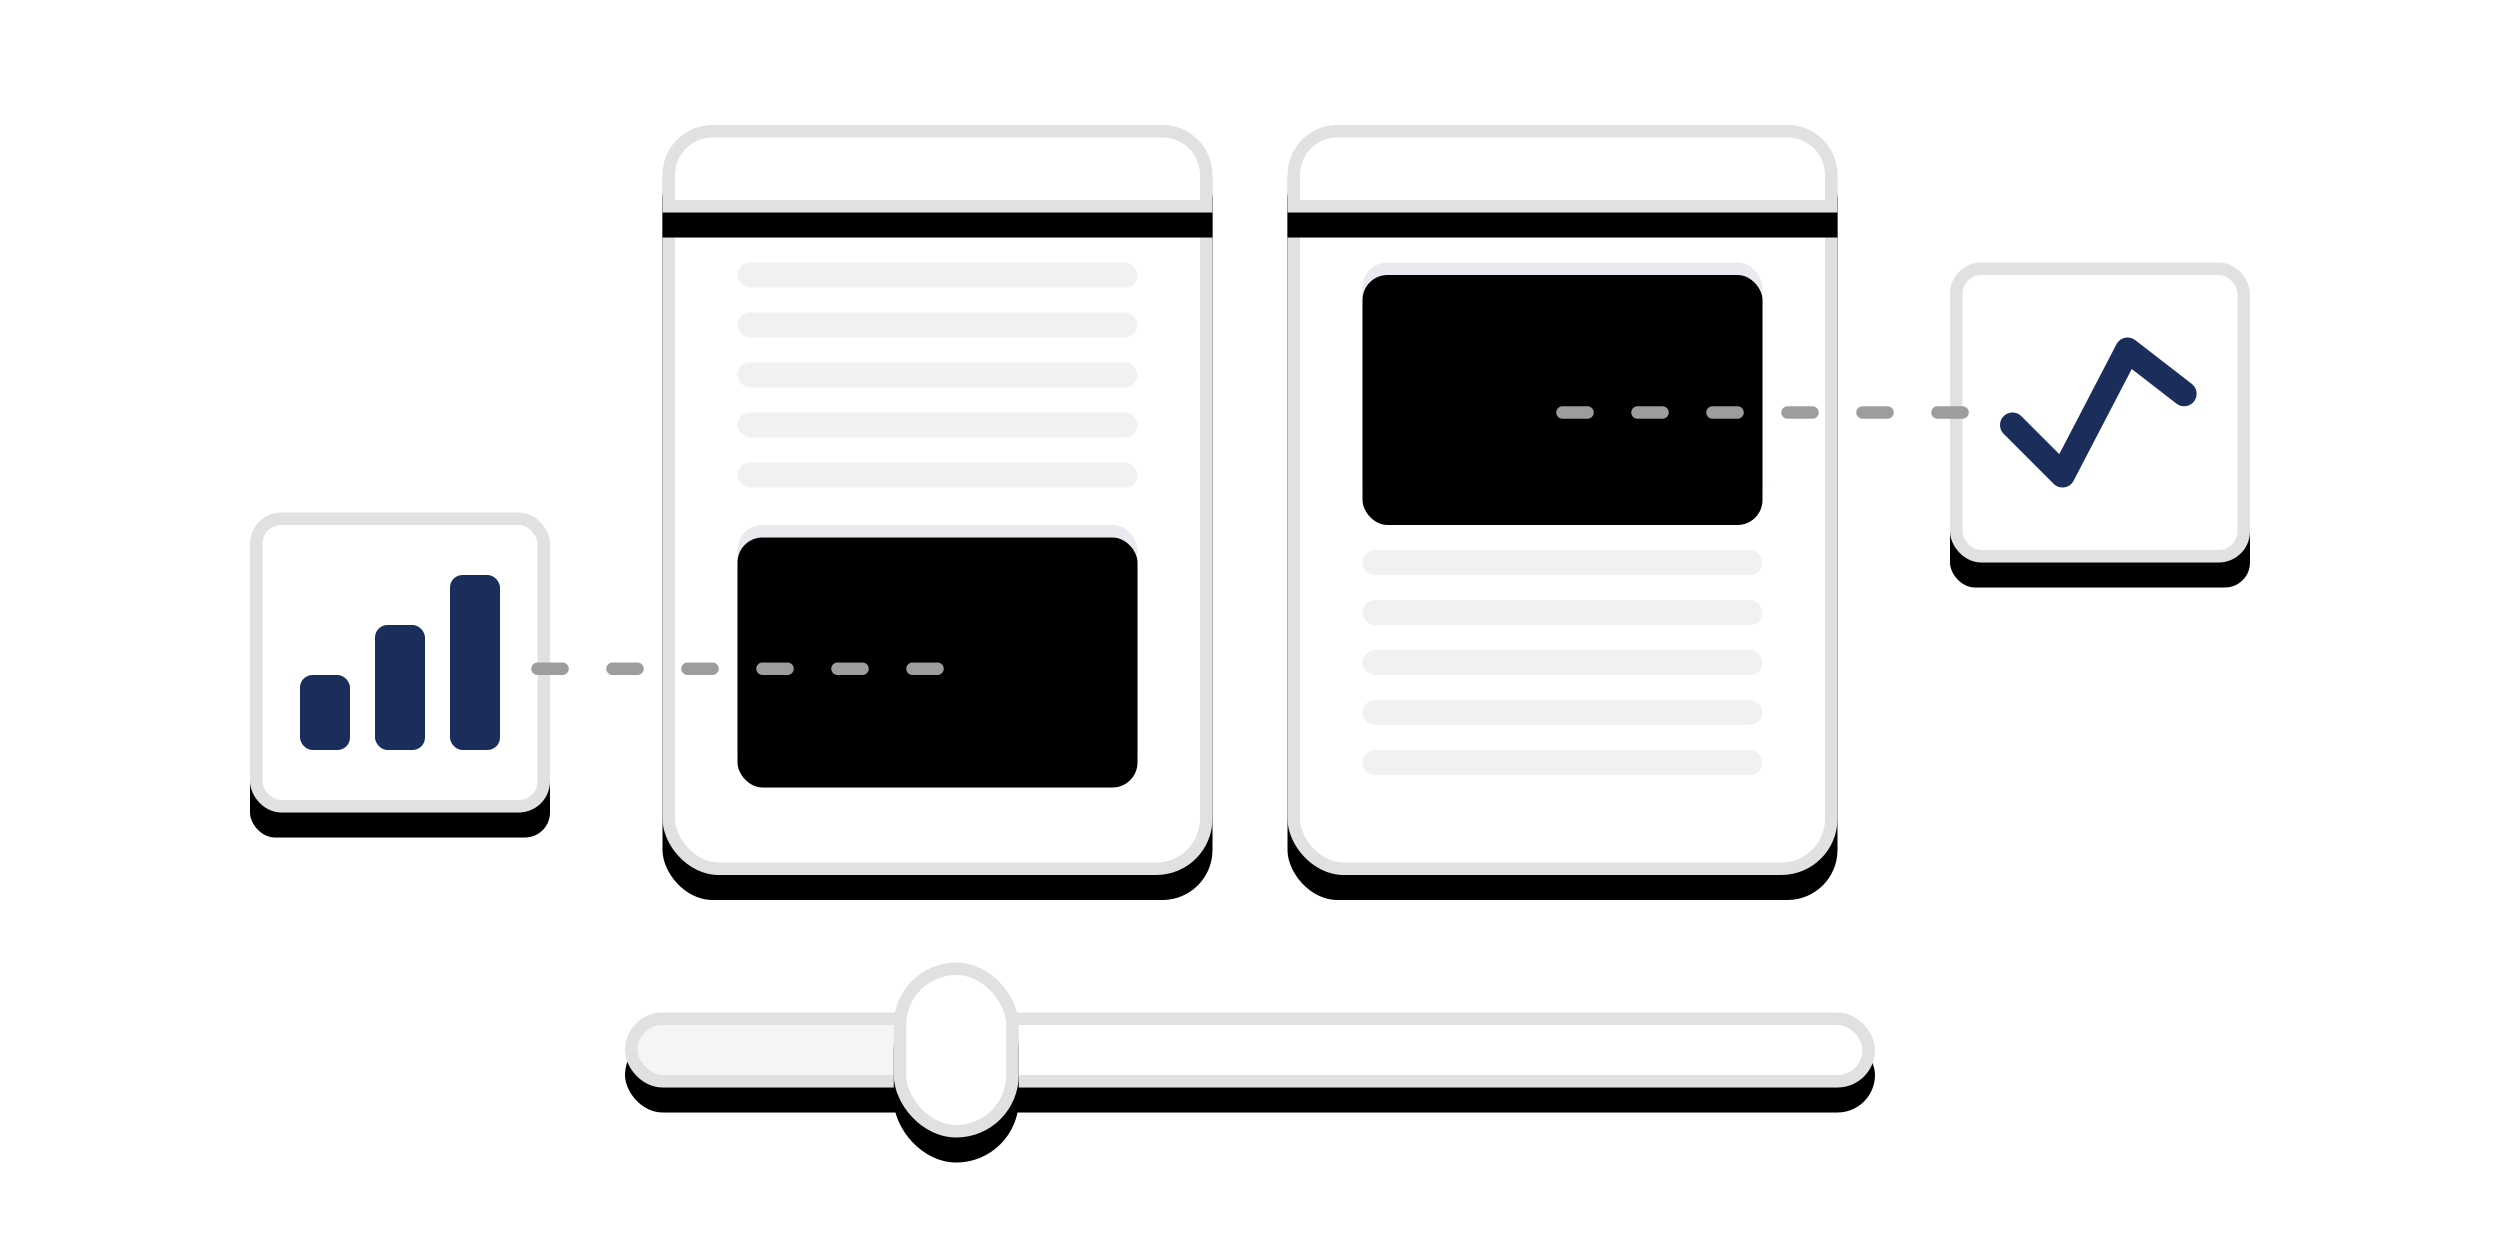 <svg xmlns="http://www.w3.org/2000/svg" xmlns:xlink="http://www.w3.org/1999/xlink" width="200" height="100" viewBox="0 0 200 100"><defs><rect id="b" width="100" height="6" x="0" y="4" rx="3"/><filter id="a" width="120%" height="433.3%" x="-10%" y="-133.3%" filterUnits="objectBoundingBox"><feOffset dy="2" in="SourceAlpha" result="shadowOffsetOuter1"/><feGaussianBlur in="shadowOffsetOuter1" result="shadowBlurOuter1" stdDeviation="3"/><feComposite in="shadowBlurOuter1" in2="SourceAlpha" operator="out" result="shadowBlurOuter1"/><feColorMatrix in="shadowBlurOuter1" values="0 0 0 0 0.22 0 0 0 0 0.259 0 0 0 0 0.329 0 0 0 0.1 0"/></filter><rect id="d" width="10" height="14" x="21.5" y="0" rx="5"/><filter id="c" width="300%" height="242.9%" x="-100%" y="-57.1%" filterUnits="objectBoundingBox"><feOffset dy="2" in="SourceAlpha" result="shadowOffsetOuter1"/><feGaussianBlur in="shadowOffsetOuter1" result="shadowBlurOuter1" stdDeviation="3"/><feComposite in="shadowBlurOuter1" in2="SourceAlpha" operator="out" result="shadowBlurOuter1"/><feColorMatrix in="shadowBlurOuter1" values="0 0 0 0 0.22 0 0 0 0 0.259 0 0 0 0 0.329 0 0 0 0.1 0"/></filter><rect id="f" width="44" height="60" x="0" y="0" rx="4"/><filter id="e" width="145.5%" height="133.3%" x="-22.7%" y="-13.3%" filterUnits="objectBoundingBox"><feOffset dy="2" in="SourceAlpha" result="shadowOffsetOuter1"/><feGaussianBlur in="shadowOffsetOuter1" result="shadowBlurOuter1" stdDeviation="3"/><feComposite in="shadowBlurOuter1" in2="SourceAlpha" operator="out" result="shadowBlurOuter1"/><feColorMatrix in="shadowBlurOuter1" values="0 0 0 0 0.22 0 0 0 0 0.259 0 0 0 0 0.329 0 0 0 0.1 0"/></filter><path id="h" d="M4 0h36a4 4 0 0 1 4 4v3H0V4a4 4 0 0 1 4-4z"/><filter id="g" width="145.5%" height="385.7%" x="-22.7%" y="-114.3%" filterUnits="objectBoundingBox"><feOffset dy="2" in="SourceAlpha" result="shadowOffsetOuter1"/><feGaussianBlur in="shadowOffsetOuter1" result="shadowBlurOuter1" stdDeviation="3"/><feComposite in="shadowBlurOuter1" in2="SourceAlpha" operator="out" result="shadowBlurOuter1"/><feColorMatrix in="shadowBlurOuter1" values="0 0 0 0 0.22 0 0 0 0 0.259 0 0 0 0 0.329 0 0 0 0.1 0"/></filter><rect id="i" width="32" height="20" x="6" y="32" rx="2"/><filter id="j" width="103.1%" height="105%" x="-1.6%" y="-2.5%" filterUnits="objectBoundingBox"><feOffset dy="1" in="SourceAlpha" result="shadowOffsetInner1"/><feComposite in="shadowOffsetInner1" in2="SourceAlpha" k2="-1" k3="1" operator="arithmetic" result="shadowInnerInner1"/><feColorMatrix in="shadowInnerInner1" values="0 0 0 0 0.22 0 0 0 0 0.259 0 0 0 0 0.329 0 0 0 0.059 0"/></filter><rect id="l" width="44" height="60" x="0" y="0" rx="4"/><filter id="k" width="145.5%" height="133.3%" x="-22.7%" y="-13.3%" filterUnits="objectBoundingBox"><feOffset dy="2" in="SourceAlpha" result="shadowOffsetOuter1"/><feGaussianBlur in="shadowOffsetOuter1" result="shadowBlurOuter1" stdDeviation="3"/><feComposite in="shadowBlurOuter1" in2="SourceAlpha" operator="out" result="shadowBlurOuter1"/><feColorMatrix in="shadowBlurOuter1" values="0 0 0 0 0.22 0 0 0 0 0.259 0 0 0 0 0.329 0 0 0 0.1 0"/></filter><path id="n" d="M4 0h36a4 4 0 0 1 4 4v3H0V4a4 4 0 0 1 4-4z"/><filter id="m" width="145.5%" height="385.7%" x="-22.7%" y="-114.3%" filterUnits="objectBoundingBox"><feOffset dy="2" in="SourceAlpha" result="shadowOffsetOuter1"/><feGaussianBlur in="shadowOffsetOuter1" result="shadowBlurOuter1" stdDeviation="3"/><feComposite in="shadowBlurOuter1" in2="SourceAlpha" operator="out" result="shadowBlurOuter1"/><feColorMatrix in="shadowBlurOuter1" values="0 0 0 0 0.22 0 0 0 0 0.259 0 0 0 0 0.329 0 0 0 0.1 0"/></filter><rect id="o" width="32" height="20" x="6" y="11" rx="2"/><filter id="p" width="103.1%" height="105%" x="-1.6%" y="-2.5%" filterUnits="objectBoundingBox"><feOffset dy="1" in="SourceAlpha" result="shadowOffsetInner1"/><feComposite in="shadowOffsetInner1" in2="SourceAlpha" k2="-1" k3="1" operator="arithmetic" result="shadowInnerInner1"/><feColorMatrix in="shadowInnerInner1" values="0 0 0 0 0.22 0 0 0 0 0.259 0 0 0 0 0.329 0 0 0 0.059 0"/></filter><rect id="r" width="24" height="24" x="0" y="0" rx="2"/><filter id="q" width="183.3%" height="183.3%" x="-41.7%" y="-33.3%" filterUnits="objectBoundingBox"><feOffset dy="2" in="SourceAlpha" result="shadowOffsetOuter1"/><feGaussianBlur in="shadowOffsetOuter1" result="shadowBlurOuter1" stdDeviation="3"/><feComposite in="shadowBlurOuter1" in2="SourceAlpha" operator="out" result="shadowBlurOuter1"/><feColorMatrix in="shadowBlurOuter1" values="0 0 0 0 0.22 0 0 0 0 0.259 0 0 0 0 0.329 0 0 0 0.1 0"/></filter><rect id="t" width="24" height="24" x="0" y="0" rx="2"/><filter id="s" width="183.3%" height="183.3%" x="-41.7%" y="-33.3%" filterUnits="objectBoundingBox"><feOffset dy="2" in="SourceAlpha" result="shadowOffsetOuter1"/><feGaussianBlur in="shadowOffsetOuter1" result="shadowBlurOuter1" stdDeviation="3"/><feComposite in="shadowBlurOuter1" in2="SourceAlpha" operator="out" result="shadowBlurOuter1"/><feColorMatrix in="shadowBlurOuter1" values="0 0 0 0 0.22 0 0 0 0 0.259 0 0 0 0 0.329 0 0 0 0.1 0"/></filter></defs><g fill="none" fill-rule="evenodd"><g transform="translate(50 77)"><use fill="#000" filter="url(#a)" xlink:href="#b"/><rect width="99" height="5" x=".5" y="4.5" fill="#FFF" stroke="#E1E1E1" stroke-linejoin="square" rx="2.5"/><path fill="#1B2E5B" fill-opacity=".05" d="M3 5h24v4H3a2 2 0 1 1 0-4z"/><use fill="#000" filter="url(#c)" xlink:href="#d"/><rect width="9" height="13" x="22" y=".5" fill="#FFF" stroke="#E1E1E1" stroke-linejoin="square" rx="4.5"/></g><g transform="translate(53 10)"><use fill="#000" filter="url(#e)" xlink:href="#f"/><rect width="43" height="59" x=".5" y=".5" fill="#FFF" stroke="#E1E1E1" stroke-linejoin="square" rx="4"/><use fill="#000" filter="url(#g)" xlink:href="#h"/><path fill="#FFF" stroke="#E1E1E1" stroke-linejoin="square" d="M.5 6.5h43V4A3.5 3.5 0 0 0 40 .5H4A3.5 3.5 0 0 0 .5 4v2.5z"/><use fill="#1B2E5B" fill-opacity=".1" xlink:href="#i"/><use fill="#000" filter="url(#j)" xlink:href="#i"/><rect width="32" height="2" x="6" y="11" fill="#F1F1F1" rx="1"/><rect width="32" height="2" x="6" y="15" fill="#F1F1F1" rx="1"/><rect width="32" height="2" x="6" y="19" fill="#F1F1F1" rx="1"/><rect width="32" height="2" x="6" y="23" fill="#F1F1F1" rx="1"/><rect width="32" height="2" x="6" y="27" fill="#F1F1F1" rx="1"/></g><g transform="translate(103 10)"><use fill="#000" filter="url(#k)" xlink:href="#l"/><rect width="43" height="59" x=".5" y=".5" fill="#FFF" stroke="#E1E1E1" stroke-linejoin="square" rx="4"/><use fill="#000" filter="url(#m)" xlink:href="#n"/><path fill="#FFF" stroke="#E1E1E1" stroke-linejoin="square" d="M.5 6.5h43V4A3.5 3.5 0 0 0 40 .5H4A3.5 3.5 0 0 0 .5 4v2.5z"/><use fill="#1B2E5B" fill-opacity=".1" xlink:href="#o"/><use fill="#000" filter="url(#p)" xlink:href="#o"/><rect width="32" height="2" x="6" y="34" fill="#F1F1F1" rx="1"/><rect width="32" height="2" x="6" y="38" fill="#F1F1F1" rx="1"/><rect width="32" height="2" x="6" y="42" fill="#F1F1F1" rx="1"/><rect width="32" height="2" x="6" y="46" fill="#F1F1F1" rx="1"/><rect width="32" height="2" x="6" y="50" fill="#F1F1F1" rx="1"/></g><g transform="translate(20 41)"><use fill="#000" filter="url(#q)" xlink:href="#r"/><rect width="23" height="23" x=".5" y=".5" fill="#FFF" stroke="#E1E1E1" stroke-linejoin="square" rx="2"/><rect width="4" height="6" x="4" y="13" fill="#1B2E5B" rx="1"/><rect width="4" height="10" x="10" y="9" fill="#1B2E5B" rx="1"/><rect width="4" height="14" x="16" y="5" fill="#1B2E5B" rx="1"/></g><g transform="translate(156 21)"><use fill="#000" filter="url(#s)" xlink:href="#t"/><rect width="23" height="23" x=".5" y=".5" fill="#FFF" stroke="#E1E1E1" stroke-linejoin="square" rx="2"/><path stroke="#1B2E5B" stroke-linecap="round" stroke-linejoin="round" stroke-width="2" d="M5 13l4 4 5.205-10 4.525 3.5"/></g><path stroke="#9D9D9D" stroke-dasharray="2 4" stroke-linecap="round" stroke-linejoin="round" d="M75 53.5H41.244M125 33h32.92"/></g></svg>